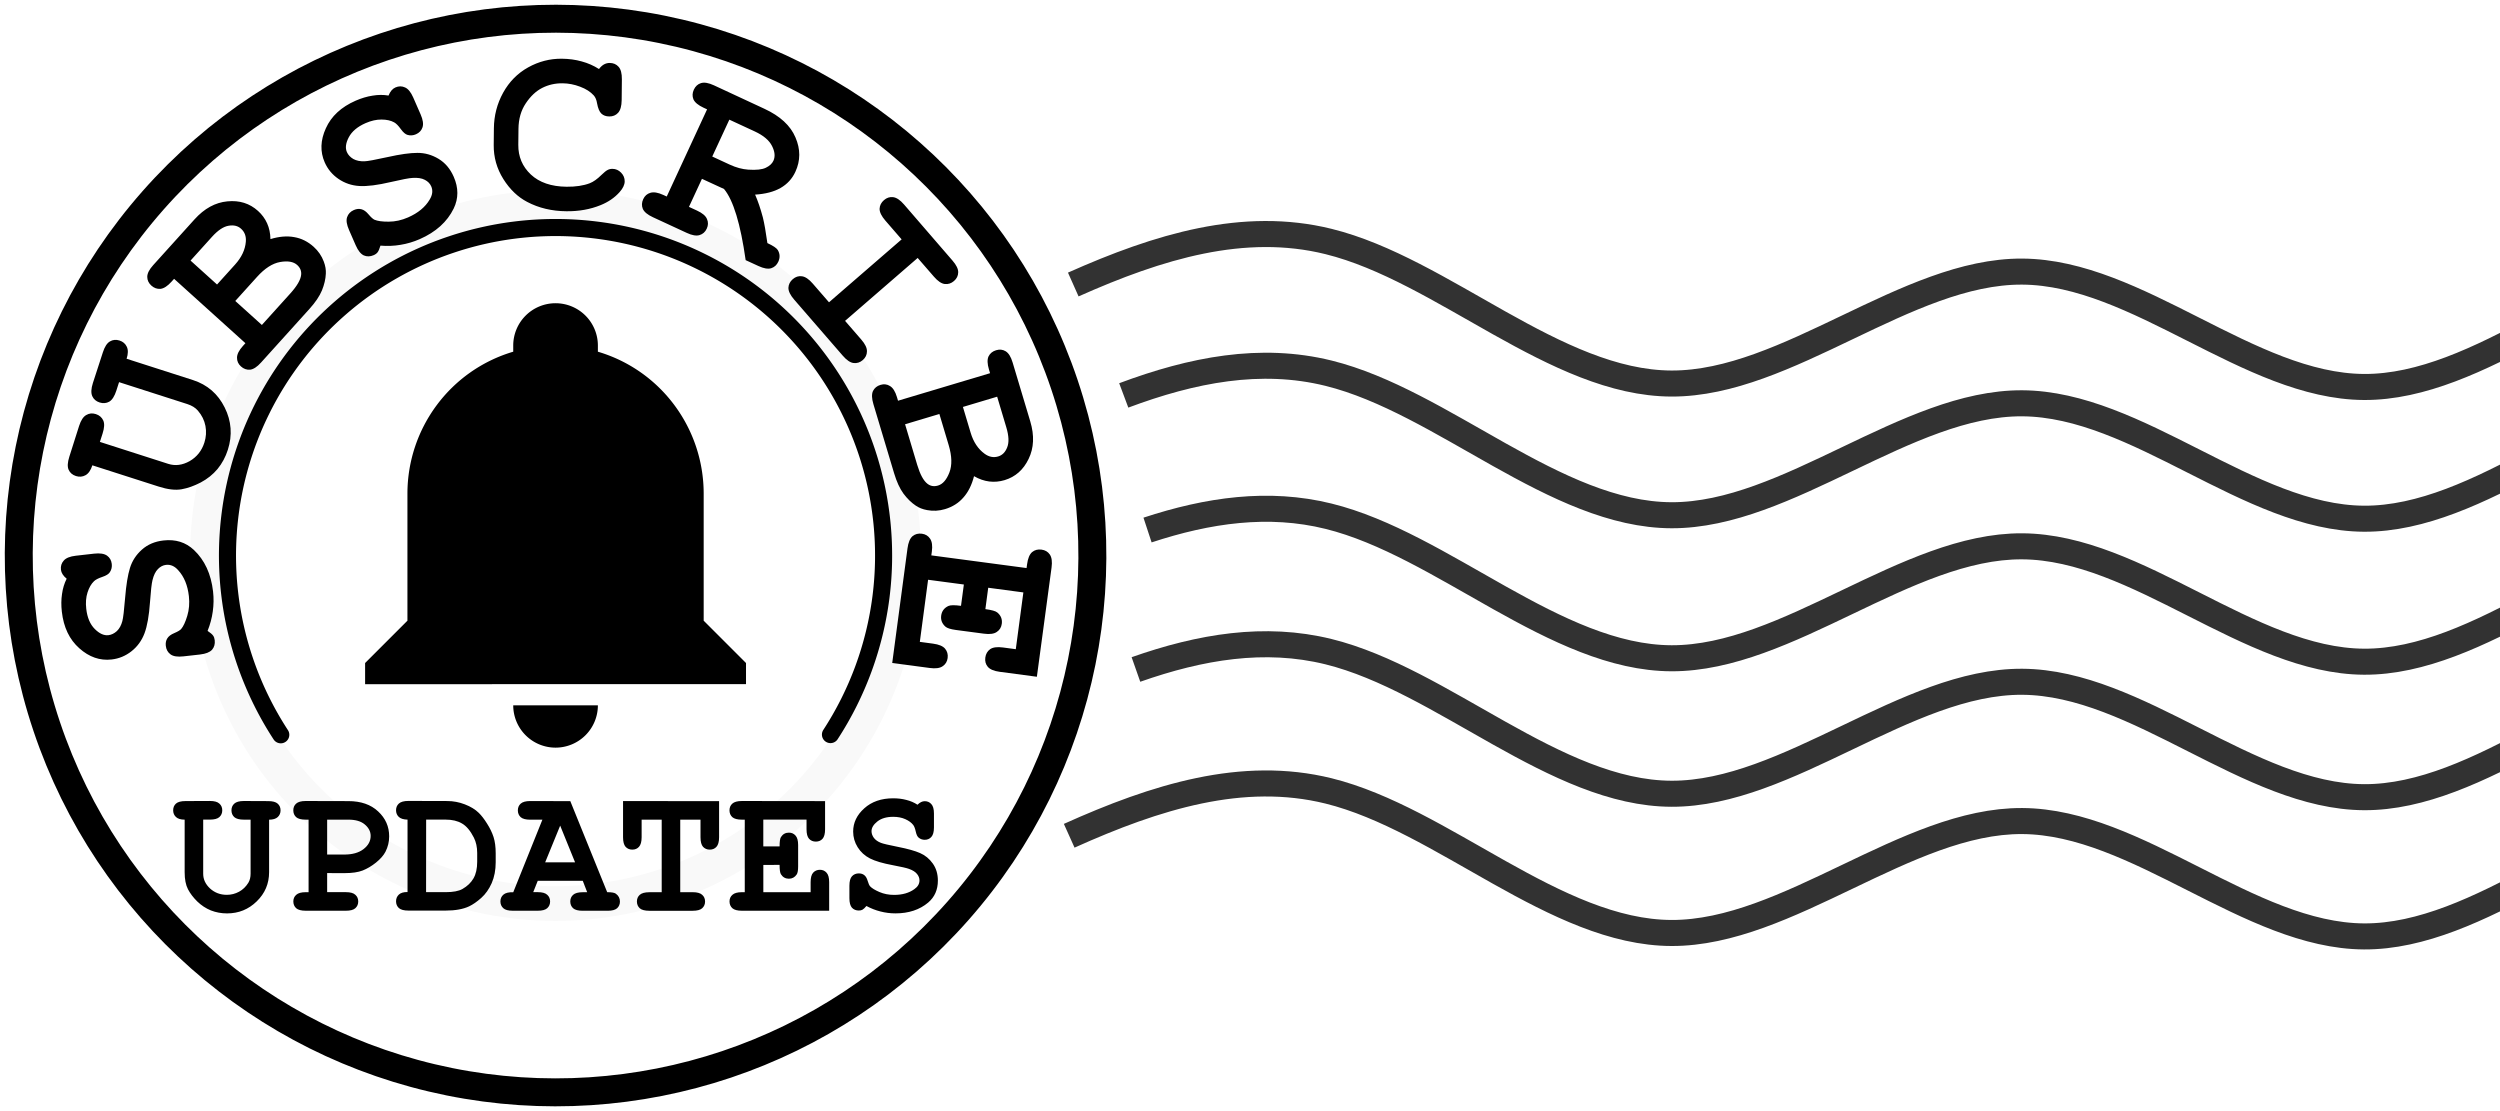 <?xml version="1.0" encoding="UTF-8" standalone="no"?>
<!-- Created with Inkscape (http://www.inkscape.org/) -->

<svg
   width="72"
   height="32"
   viewBox="0 0 72 32"
   version="1.1"
   id="svg1"
   xml:space="preserve"
   inkscape:version="1.3.2 (091e20e, 2023-11-25, custom)"
   sodipodi:docname="subscribeStampWithWaves.svg"
   inkscape:export-filename="subscribeStamp.svg"
   inkscape:export-xdpi="192"
   inkscape:export-ydpi="192"
   xmlns:inkscape="http://www.inkscape.org/namespaces/inkscape"
   xmlns:sodipodi="http://sodipodi.sourceforge.net/DTD/sodipodi-0.dtd"
   xmlns="http://www.w3.org/2000/svg"
   xmlns:svg="http://www.w3.org/2000/svg">
  <sodipodi:namedview
   id="namedview1"
   pagecolor="#505050"
   bordercolor="#ffffff"
   borderopacity="1"
   inkscape:showpageshadow="0"
   inkscape:pageopacity="0"
   inkscape:pagecheckerboard="1"
   inkscape:deskcolor="#d1d1d1"
   inkscape:document-units="px"
   inkscape:zoom="13.04833"
   inkscape:cx="53.646713"
   inkscape:cy="10.997576"
   inkscape:window-width="2560"
   inkscape:window-height="1377"
   inkscape:window-x="-8"
   inkscape:window-y="-8"
   inkscape:window-maximized="1"
   inkscape:current-layer="layer1"
   showgrid="true"><inkscape:grid
     id="grid1"
     units="px"
     originx="0"
     originy="0"
     spacingx="1"
     spacingy="1"
     empcolor="#3f3fff"
     empopacity="0.251"
     color="#3f3fff"
     opacity="0.125"
     empspacing="5"
     dotted="false"
     gridanglex="30"
     gridanglez="30"
     visible="true" /></sodipodi:namedview>
  <defs
   id="defs1"><inkscape:path-effect
     effect="bspline"
     id="path-effect18"
     is_visible="true"
     lpeversion="1.3"
     weight="33.333"
     steps="2"
     helper_size="0"
     apply_no_weight="true"
     apply_with_weight="true"
     only_selected="false"
     uniform="false" /><inkscape:path-effect
     effect="bspline"
     id="path-effect16"
     is_visible="true"
     lpeversion="1.3"
     weight="33.333"
     steps="2"
     helper_size="0"
     apply_no_weight="true"
     apply_with_weight="true"
     only_selected="false"
     uniform="false" /><inkscape:path-effect
     effect="bspline"
     id="path-effect14"
     is_visible="true"
     lpeversion="1.3"
     weight="33.333"
     steps="2"
     helper_size="0"
     apply_no_weight="true"
     apply_with_weight="true"
     only_selected="false"
     uniform="false" /><inkscape:path-effect
     effect="bspline"
     id="path-effect12"
     is_visible="true"
     lpeversion="1.3"
     weight="33.333"
     steps="2"
     helper_size="0"
     apply_no_weight="true"
     apply_with_weight="true"
     only_selected="false"
     uniform="false" /><inkscape:path-effect
     effect="bspline"
     id="path-effect10"
     is_visible="true"
     lpeversion="1.3"
     weight="33.333"
     steps="2"
     helper_size="0"
     apply_no_weight="true"
     apply_with_weight="true"
     only_selected="false"
     uniform="false" /><inkscape:path-effect
     effect="bspline"
     id="path-effect9"
     is_visible="true"
     lpeversion="1.3"
     weight="33.333"
     steps="2"
     helper_size="0"
     apply_no_weight="true"
     apply_with_weight="true"
     only_selected="false"
     uniform="false" /><inkscape:path-effect
     effect="bspline"
     id="path-effect8"
     is_visible="true"
     lpeversion="1.3"
     weight="33.333"
     steps="2"
     helper_size="0"
     apply_no_weight="true"
     apply_with_weight="true"
     only_selected="false"
     uniform="false" /><inkscape:path-effect
     effect="bspline"
     id="path-effect7"
     is_visible="true"
     lpeversion="1.3"
     weight="33.333"
     steps="2"
     helper_size="0"
     apply_no_weight="true"
     apply_with_weight="true"
     only_selected="false"
     uniform="false" /><inkscape:path-effect
     effect="skeletal"
     id="path-effect6"
     is_visible="true"
     lpeversion="1"
     pattern="M 0,18.868 C 0,8.453 8.453,0 18.868,0 c 10.415,0 18.868,8.453 18.868,18.868 0,10.415 -8.453,18.868 -18.868,18.868 C 8.453,37.736 0,29.283 0,18.868 Z"
     copytype="single_stretched"
     prop_scale="1"
     scale_y_rel="false"
     spacing="0"
     normal_offset="0"
     tang_offset="0"
     prop_units="false"
     vertical_pattern="false"
     hide_knot="false"
     fuse_tolerance="0" /><inkscape:path-effect
     effect="bspline"
     id="path-effect5"
     is_visible="true"
     lpeversion="1.3"
     weight="33.333"
     steps="2"
     helper_size="0"
     apply_no_weight="true"
     apply_with_weight="true"
     only_selected="false"
     uniform="false" /><inkscape:path-effect
     effect="spiro"
     id="path-effect4"
     is_visible="true"
     lpeversion="1" /><inkscape:path-effect
     effect="spiro"
     id="path-effect3"
     is_visible="true"
     lpeversion="1" /></defs>
  <g
   inkscape:label="Layer 1"
   inkscape:groupmode="layer"
   id="layer1">
    <path
   style="font-weight:bold;font-size:7.067px;line-height:1.25;font-family:'Courier New';-inkscape-font-specification:'Courier New, Bold';letter-spacing:0px;word-spacing:0px"
   d="m 5.98,18.171 q 0.12,0.08 0.158,0.135 0.037,0.051 0.046,0.134 0.018,0.161 -0.077,0.273 -0.099,0.108 -0.349,0.137 l -0.473,0.053 q -0.254,0.029 -0.371,-0.055 -0.121,-0.087 -0.139,-0.248 -0.014,-0.123 0.042,-0.213 0.055,-0.093 0.205,-0.155 0.146,-0.062 0.195,-0.116 0.095,-0.111 0.176,-0.378 0.081,-0.266 0.047,-0.568 -0.053,-0.47 -0.307,-0.747 -0.155,-0.177 -0.351,-0.155 -0.13,0.015 -0.233,0.12 -0.106,0.106 -0.158,0.323 -0.036,0.143 -0.071,0.63 -0.041,0.588 -0.159,0.9 -0.118,0.312 -0.373,0.514 -0.255,0.202 -0.574,0.238 -0.504,0.057 -0.929,-0.322 -0.428,-0.379 -0.504,-1.054 -0.031,-0.271 0.005,-0.508 0.032,-0.24 0.134,-0.442 -0.149,-0.122 -0.165,-0.259 -0.017,-0.154 0.081,-0.263 0.095,-0.111 0.345,-0.14 l 0.528,-0.06 q 0.254,-0.029 0.375,0.058 0.117,0.084 0.135,0.238 0.015,0.13 -0.053,0.235 -0.05,0.082 -0.22,0.139 -0.171,0.057 -0.239,0.124 -0.119,0.114 -0.186,0.323 -0.067,0.209 -0.037,0.47 0.043,0.381 0.246,0.583 0.2,0.2 0.392,0.178 0.13,-0.015 0.244,-0.118 0.11,-0.106 0.158,-0.289 0.035,-0.122 0.08,-0.672 0.045,-0.554 0.139,-0.856 0.094,-0.306 0.343,-0.528 0.249,-0.223 0.623,-0.265 0.521,-0.059 0.875,0.273 0.466,0.44 0.552,1.195 0.033,0.291 -0.008,0.577 -0.038,0.282 -0.149,0.558 z m -2.334,-7.839 1.909,0.613 q 0.624,0.201 0.916,0.791 0.293,0.587 0.091,1.218 -0.1,0.312 -0.297,0.553 -0.199,0.237 -0.484,0.388 -0.283,0.148 -0.552,0.196 -0.272,0.047 -0.66,-0.078 L 2.66,13.401 q -0.069,0.214 -0.197,0.285 -0.128,0.071 -0.276,0.024 -0.151,-0.049 -0.21,-0.18 -0.059,-0.131 0.02,-0.378 l 0.281,-0.885 q 0.078,-0.243 0.206,-0.314 0.126,-0.076 0.277,-0.027 0.151,0.049 0.213,0.184 0.059,0.131 -0.019,0.374 l -0.078,0.243 1.968,0.632 q 0.302,0.097 0.616,-0.078 0.311,-0.179 0.425,-0.534 0.076,-0.237 0.031,-0.479 Q 5.871,12.026 5.699,11.826 5.591,11.701 5.397,11.638 l -1.968,-0.632 -0.078,0.243 q -0.078,0.243 -0.204,0.319 -0.128,0.071 -0.279,0.023 -0.151,-0.049 -0.21,-0.18 -0.061,-0.136 0.017,-0.379 l 0.287,-0.883 q 0.078,-0.243 0.203,-0.315 0.126,-0.076 0.277,-0.027 0.148,0.047 0.21,0.18 0.063,0.132 -0.006,0.346 z M 7.068,9.884 5.014,8.03 4.94,8.112 Q 4.769,8.302 4.623,8.319 4.477,8.331 4.359,8.225 4.242,8.119 4.241,7.974 4.241,7.825 4.412,7.636 L 5.601,6.319 Q 6.026,5.848 6.549,5.799 7.069,5.748 7.43,6.074 7.602,6.229 7.693,6.432 7.784,6.635 7.789,6.886 8.162,6.772 8.473,6.829 8.783,6.882 9.034,7.108 9.234,7.289 9.325,7.533 9.395,7.718 9.384,7.884 9.374,8.112 9.272,8.364 9.168,8.614 8.911,8.898 L 7.519,10.44 Q 7.348,10.63 7.203,10.647 7.057,10.659 6.939,10.553 6.824,10.449 6.826,10.302 6.826,10.153 6.994,9.966 Z M 6.251,8.194 6.771,7.618 Q 7.051,7.308 7.08,6.962 7.1,6.729 6.943,6.588 6.805,6.463 6.585,6.501 6.362,6.537 6.105,6.821 L 5.488,7.505 Z M 7.542,9.359 8.361,8.452 Q 8.65,8.132 8.673,7.916 8.691,7.751 8.558,7.631 8.399,7.488 8.067,7.546 7.736,7.605 7.403,7.974 L 6.776,8.668 Z M 10.957,7.074 q -0.041,0.139 -0.082,0.191 -0.038,0.051 -0.114,0.084 -0.149,0.065 -0.283,0.007 -0.133,-0.062 -0.234,-0.293 L 10.053,6.626 Q 9.95,6.392 9.996,6.256 10.043,6.114 10.191,6.049 q 0.114,-0.05 0.216,-0.023 0.105,0.025 0.209,0.15 0.102,0.121 0.168,0.152 0.135,0.058 0.413,0.056 0.278,-0.001 0.556,-0.123 0.433,-0.19 0.622,-0.514 0.123,-0.201 0.044,-0.381 -0.053,-0.12 -0.184,-0.187 -0.132,-0.07 -0.356,-0.055 -0.147,0.008 -0.622,0.118 -0.574,0.135 -0.907,0.115 Q 10.019,5.337 9.75,5.154 9.481,4.97 9.352,4.677 9.148,4.212 9.385,3.694 9.619,3.173 10.242,2.9 q 0.25,-0.109 0.486,-0.145 0.238,-0.041 0.462,-0.003 0.072,-0.179 0.199,-0.234 0.142,-0.062 0.275,-3.94e-5 0.135,0.058 0.236,0.288 l 0.213,0.487 q 0.103,0.234 0.055,0.375 -0.046,0.137 -0.188,0.199 -0.12,0.053 -0.24,0.019 Q 11.647,3.862 11.542,3.716 11.437,3.57 11.352,3.524 11.208,3.444 10.989,3.443 10.769,3.441 10.529,3.546 10.178,3.7 10.045,3.954 q -0.132,0.25 -0.054,0.427 0.053,0.12 0.185,0.198 0.134,0.073 0.323,0.066 0.127,-0.003 0.666,-0.122 0.542,-0.121 0.859,-0.12 0.32,-8.683e-4 0.606,0.171 0.286,0.172 0.437,0.516 0.211,0.48 -0.001,0.916 -0.282,0.576 -0.978,0.881 -0.269,0.118 -0.554,0.164 -0.281,0.048 -0.577,0.023 z m 6.293,-5.085 q 0.066,-0.089 0.143,-0.133 0.08,-0.044 0.17,-0.043 0.155,0.002 0.251,0.109 0.099,0.108 0.096,0.363 l -0.006,0.6 q -0.003,0.255 -0.104,0.365 -0.098,0.106 -0.253,0.104 -0.141,-0.001 -0.227,-0.082 -0.085,-0.08 -0.125,-0.298 -0.023,-0.145 -0.094,-0.225 -0.14,-0.157 -0.394,-0.252 -0.251,-0.096 -0.506,-0.098 -0.317,-0.003 -0.584,0.132 -0.267,0.135 -0.474,0.444 -0.207,0.308 -0.211,0.736 l -0.005,0.459 q -0.005,0.511 0.361,0.856 0.369,0.345 1.028,0.352 0.393,0.004 0.667,-0.1 0.159,-0.061 0.341,-0.242 0.112,-0.109 0.174,-0.14 0.062,-0.034 0.142,-0.033 0.141,0.001 0.247,0.109 0.106,0.108 0.104,0.253 -0.002,0.145 -0.148,0.309 -0.213,0.239 -0.546,0.374 -0.447,0.182 -0.985,0.176 Q 15.684,6.079 15.183,5.815 14.778,5.604 14.496,5.156 14.214,4.705 14.219,4.177 l 0.005,-0.48 q 0.005,-0.552 0.266,-1.026 0.264,-0.477 0.722,-0.731 0.458,-0.254 0.969,-0.249 0.307,0.003 0.572,0.078 0.268,0.072 0.498,0.219 z m 2.966,3.161 -0.374,0.808 0.232,0.107 q 0.232,0.107 0.287,0.243 0.06,0.134 -0.007,0.278 -0.065,0.141 -0.207,0.185 -0.138,0.043 -0.369,-0.064 l -0.974,-0.451 q -0.232,-0.107 -0.291,-0.241 -0.055,-0.136 0.012,-0.28 0.065,-0.141 0.206,-0.182 0.142,-0.044 0.371,0.061 l 0.1,0.046 1.162,-2.511 -0.1,-0.046 Q 20.031,2.995 19.971,2.861 q -0.055,-0.136 0.012,-0.28 0.067,-0.144 0.204,-0.187 0.142,-0.044 0.374,0.063 l 1.452,0.675 q 0.68,0.314 0.896,0.825 0.221,0.509 -0.002,0.991 -0.139,0.301 -0.429,0.467 -0.288,0.163 -0.731,0.19 0.121,0.273 0.224,0.659 0.061,0.245 0.13,0.737 0.244,0.113 0.299,0.199 0.096,0.162 0.015,0.338 -0.065,0.141 -0.204,0.187 -0.138,0.043 -0.369,-0.064 L 21.475,7.492 Q 21.253,5.925 20.852,5.443 Z m 0.297,-0.642 0.501,0.232 q 0.279,0.129 0.537,0.146 0.347,0.023 0.505,-0.055 0.161,-0.077 0.218,-0.2 0.084,-0.182 -0.039,-0.425 -0.122,-0.246 -0.494,-0.419 l -0.736,-0.341 z m 5.916,2.921 -2.091,1.812 0.468,0.54 q 0.167,0.193 0.162,0.339 -6.94e-4,0.147 -0.121,0.251 -0.117,0.102 -0.265,0.084 -0.143,-0.018 -0.31,-0.211 L 22.873,8.63 q -0.167,-0.193 -0.167,-0.34 0.006,-0.146 0.126,-0.25 0.117,-0.102 0.26,-0.084 0.148,0.018 0.315,0.211 L 23.875,8.706 25.967,6.894 25.499,6.354 q -0.167,-0.193 -0.167,-0.34 0.006,-0.146 0.126,-0.25 0.12,-0.104 0.263,-0.086 0.148,0.018 0.315,0.211 l 1.396,1.616 q 0.167,0.193 0.164,0.337 -6.95e-4,0.147 -0.121,0.251 -0.12,0.104 -0.268,0.086 -0.143,-0.018 -0.31,-0.211 z m -0.566,4.112 2.651,-0.793 -0.032,-0.106 q -0.073,-0.245 -0.012,-0.378 0.065,-0.131 0.217,-0.177 0.152,-0.046 0.275,0.029 0.128,0.077 0.201,0.322 l 0.509,1.699 q 0.182,0.608 -0.048,1.08 -0.226,0.471 -0.692,0.611 -0.221,0.066 -0.442,0.039 -0.221,-0.028 -0.438,-0.153 -0.096,0.378 -0.306,0.614 -0.206,0.238 -0.53,0.335 -0.258,0.077 -0.514,0.028 -0.194,-0.035 -0.331,-0.131 -0.189,-0.127 -0.352,-0.345 -0.159,-0.219 -0.269,-0.586 l -0.596,-1.99 q -0.073,-0.245 -0.012,-0.378 0.065,-0.131 0.217,-0.177 0.149,-0.045 0.273,0.034 0.128,0.077 0.2,0.318 z m 1.869,0.179 0.223,0.744 q 0.12,0.4 0.401,0.604 0.189,0.138 0.391,0.078 0.179,-0.053 0.26,-0.262 0.085,-0.209 -0.025,-0.576 l -0.264,-0.883 z m -1.666,0.499 0.35,1.17 q 0.124,0.413 0.296,0.545 0.131,0.101 0.303,0.05 0.205,-0.061 0.327,-0.375 0.122,-0.314 -0.02,-0.79 l -0.268,-0.896 z m 1.693,4.615 -1.03,-0.137 -0.238,1.789 0.38,0.051 q 0.253,0.034 0.346,0.144 0.096,0.114 0.075,0.271 -0.021,0.154 -0.143,0.235 -0.119,0.085 -0.372,0.051 l -1.081,-0.144 0.44,-3.301 q 0.034,-0.253 0.144,-0.35 0.113,-0.093 0.271,-0.072 0.154,0.021 0.235,0.143 0.085,0.123 0.051,0.372 l -0.015,0.109 2.743,0.365 0.015,-0.109 q 0.034,-0.253 0.144,-0.35 0.113,-0.093 0.271,-0.072 0.157,0.021 0.239,0.14 0.085,0.123 0.051,0.376 l -0.423,3.146 -1.067,-0.142 q -0.25,-0.033 -0.346,-0.144 -0.093,-0.11 -0.072,-0.267 0.021,-0.157 0.14,-0.242 0.119,-0.082 0.372,-0.048 l 0.366,0.049 0.218,-1.635 -1.012,-0.135 -0.082,0.616 q 0.274,0.036 0.345,0.098 0.153,0.128 0.128,0.323 -0.021,0.154 -0.143,0.235 -0.119,0.085 -0.372,0.051 L 27.529,18.143 q -0.229,-0.031 -0.301,-0.096 -0.146,-0.131 -0.122,-0.316 0.026,-0.195 0.208,-0.279 0.086,-0.041 0.363,-0.004 z"
   id="text1"
   aria-label="SUBSCRIBE" />
    <circle
   style="fill:none;stroke:#000000;stroke-opacity:0.027"
   id="path1"
   cx="-10.072"
   cy="-20.262"
   r="10.021"
   transform="rotate(161.43)" />
    <circle
   style="fill:none;stroke:#000000;stroke-width:0.805;stroke-linecap:round;stroke-miterlimit:0;stroke-dasharray:none;stroke-opacity:1"
   id="path1-3"
   cx="-10.072"
   cy="-20.262"
   r="15.46"
   transform="rotate(161.43)" />
    <path
   id="path1-3-6"
   style="fill:none;stroke:#000000;stroke-width:0.492;stroke-linecap:round;stroke-miterlimit:0;stroke-dasharray:none;stroke-opacity:1"
   d="m -0.926,-22.635 a 9.448,9.448 0 0 1 0.303,2.372 v 0 a 9.448,9.448 0 0 1 -9.448,9.448 9.448,9.448 0 0 1 -9.448,-9.448 9.448,9.448 0 0 1 3.584,-7.408"
   transform="rotate(161.43)" />
    <path
   style="font-weight:bold;font-size:5.333px;line-height:1.25;font-family:'Courier New';-inkscape-font-specification:'Courier New, Bold';letter-spacing:0px;word-spacing:0px"
   d="m 7.75,23.606 v 1.513 q 0,0.495 -0.357,0.841 -0.354,0.346 -0.854,0.346 -0.247,0 -0.466,-0.086 Q 5.857,26.132 5.682,25.963 5.51,25.794 5.414,25.611 5.318,25.427 5.318,25.119 v -1.513 q -0.169,0 -0.25,-0.076 -0.081,-0.076 -0.081,-0.193 0,-0.12 0.081,-0.193 0.081,-0.073 0.276,-0.073 l 0.701,-0.003 q 0.193,0 0.273,0.076 0.083,0.073 0.083,0.193 0,0.12 -0.083,0.195 -0.081,0.073 -0.273,0.073 H 5.852 v 1.56 q 0,0.24 0.198,0.424 0.201,0.182 0.482,0.182 0.187,0 0.352,-0.089 0.164,-0.089 0.268,-0.258 0.065,-0.107 0.065,-0.26 V 23.606 H 7.023 q -0.193,0 -0.276,-0.073 -0.081,-0.076 -0.081,-0.195 0,-0.12 0.081,-0.193 0.083,-0.076 0.276,-0.076 l 0.701,0.003 q 0.193,0 0.273,0.073 0.083,0.073 0.083,0.193 0,0.117 -0.081,0.193 -0.081,0.076 -0.25,0.076 z m 1.672,1.539 v 0.549 h 0.539 q 0.193,0 0.273,0.076 0.083,0.073 0.083,0.193 0,0.117 -0.083,0.193 -0.081,0.073 -0.273,0.073 H 8.805 q -0.193,0 -0.276,-0.073 -0.081,-0.076 -0.081,-0.195 0,-0.117 0.083,-0.19 0.083,-0.076 0.273,-0.076 h 0.083 v -2.089 h -0.083 q -0.193,0 -0.276,-0.073 -0.081,-0.076 -0.081,-0.195 0,-0.12 0.081,-0.193 0.083,-0.076 0.276,-0.076 l 1.229,0.003 q 0.542,0 0.857,0.297 0.318,0.294 0.318,0.719 0,0.234 -0.107,0.443 -0.081,0.156 -0.271,0.31 -0.188,0.151 -0.385,0.229 -0.195,0.076 -0.518,0.076 z m 0,-0.534 h 0.495 q 0.349,0 0.552,-0.156 0.206,-0.159 0.206,-0.38 0,-0.188 -0.167,-0.328 -0.164,-0.141 -0.471,-0.141 H 9.422 Z m 2.315,1.083 v -2.089 q -0.169,-0.003 -0.25,-0.076 -0.081,-0.076 -0.081,-0.193 0,-0.12 0.081,-0.193 0.083,-0.076 0.276,-0.076 l 1.117,0.003 q 0.26,0 0.508,0.096 0.25,0.096 0.401,0.245 0.115,0.112 0.237,0.307 0.125,0.195 0.188,0.388 0.062,0.193 0.062,0.471 v 0.255 q 0,0.339 -0.115,0.602 -0.115,0.26 -0.302,0.427 -0.185,0.164 -0.349,0.242 -0.26,0.122 -0.674,0.122 h -1.073 q -0.193,0 -0.276,-0.073 -0.081,-0.076 -0.081,-0.195 0,-0.117 0.081,-0.193 0.083,-0.076 0.25,-0.073 z m 0.534,0 h 0.568 q 0.318,0 0.479,-0.091 0.211,-0.12 0.318,-0.305 0.107,-0.185 0.107,-0.479 v -0.253 q 0,-0.253 -0.096,-0.443 -0.151,-0.297 -0.341,-0.406 -0.188,-0.112 -0.471,-0.112 h -0.562 z m 4.513,-0.326 H 15.487 l -0.13,0.326 h 0.13 q 0.193,0 0.273,0.076 0.083,0.073 0.083,0.193 0,0.117 -0.083,0.193 -0.081,0.073 -0.273,0.073 h -0.719 q -0.193,0 -0.273,-0.073 -0.083,-0.076 -0.083,-0.195 0,-0.12 0.086,-0.195 0.086,-0.076 0.284,-0.07 l 0.839,-2.089 H 15.271 q -0.193,0 -0.276,-0.073 -0.081,-0.076 -0.081,-0.195 0,-0.12 0.081,-0.193 0.083,-0.076 0.276,-0.076 l 1.154,0.003 1.062,2.622 q 0.188,0 0.247,0.042 0.12,0.086 0.12,0.227 0,0.117 -0.081,0.193 -0.081,0.073 -0.273,0.073 H 16.781 q -0.193,0 -0.276,-0.073 -0.081,-0.076 -0.081,-0.195 0,-0.117 0.081,-0.19 0.083,-0.076 0.276,-0.076 h 0.13 z M 16.562,24.835 16.133,23.778 15.701,24.835 Z m 3.029,-1.229 v 2.089 h 0.359 q 0.193,0 0.273,0.076 0.083,0.073 0.083,0.193 0,0.117 -0.083,0.193 -0.081,0.073 -0.273,0.073 h -1.25 q -0.193,0 -0.276,-0.073 -0.081,-0.076 -0.081,-0.195 0,-0.117 0.081,-0.19 0.083,-0.076 0.276,-0.076 h 0.357 v -2.089 h -0.578 v 0.505 q 0,0.193 -0.076,0.276 -0.073,0.081 -0.193,0.081 -0.117,0 -0.193,-0.081 -0.073,-0.083 -0.073,-0.276 v -1.042 l 2.766,0.003 v 1.039 q 0,0.193 -0.076,0.276 -0.073,0.081 -0.193,0.081 -0.117,0 -0.193,-0.081 -0.073,-0.083 -0.073,-0.276 v -0.505 z m 2.393,1.305 v 0.784 h 1.362 v -0.289 q 0,-0.193 0.073,-0.273 0.076,-0.083 0.195,-0.083 0.117,0 0.19,0.083 0.076,0.081 0.076,0.273 v 0.823 h -2.513 q -0.193,0 -0.276,-0.073 -0.081,-0.076 -0.081,-0.195 0,-0.117 0.083,-0.19 0.083,-0.076 0.273,-0.076 h 0.083 v -2.089 h -0.083 q -0.193,0 -0.276,-0.073 -0.081,-0.076 -0.081,-0.195 0,-0.12 0.081,-0.193 0.083,-0.076 0.276,-0.076 l 2.396,0.003 v 0.812 q 0,0.19 -0.073,0.273 -0.073,0.081 -0.193,0.081 -0.12,0 -0.195,-0.081 -0.073,-0.081 -0.073,-0.273 v -0.279 h -1.245 v 0.771 h 0.469 q 0,-0.208 0.039,-0.268 0.081,-0.128 0.229,-0.128 0.117,0 0.19,0.083 0.076,0.081 0.076,0.273 v 0.615 q 0,0.174 -0.042,0.234 -0.083,0.122 -0.224,0.122 -0.148,0 -0.229,-0.128 -0.039,-0.06 -0.039,-0.271 z m 2.969,1.182 q -0.07,0.083 -0.115,0.107 -0.042,0.023 -0.104,0.023 -0.122,0 -0.198,-0.081 -0.073,-0.083 -0.073,-0.273 v -0.359 q 0,-0.193 0.073,-0.273 0.076,-0.083 0.198,-0.083 0.094,0 0.156,0.049 0.065,0.049 0.099,0.167 0.034,0.115 0.07,0.156 0.076,0.081 0.268,0.164 0.193,0.083 0.422,0.083 0.357,0 0.586,-0.167 0.146,-0.102 0.146,-0.25 0,-0.099 -0.07,-0.185 -0.07,-0.089 -0.229,-0.146 -0.104,-0.039 -0.466,-0.107 -0.438,-0.081 -0.661,-0.195 -0.224,-0.115 -0.354,-0.323 -0.13,-0.208 -0.13,-0.451 0,-0.383 0.32,-0.669 0.32,-0.289 0.833,-0.289 0.206,0 0.38,0.047 0.177,0.044 0.32,0.138 0.104,-0.102 0.208,-0.102 0.117,0 0.19,0.083 0.076,0.081 0.076,0.271 v 0.401 q 0,0.193 -0.076,0.276 -0.073,0.081 -0.19,0.081 -0.099,0 -0.172,-0.06 -0.057,-0.044 -0.086,-0.177 -0.029,-0.133 -0.073,-0.19 -0.076,-0.099 -0.227,-0.167 -0.151,-0.068 -0.349,-0.068 -0.289,0 -0.458,0.135 -0.167,0.133 -0.167,0.279 0,0.099 0.068,0.193 0.07,0.091 0.203,0.143 0.089,0.036 0.497,0.117 0.411,0.081 0.63,0.177 0.221,0.096 0.367,0.302 0.146,0.206 0.146,0.49 0,0.396 -0.279,0.633 -0.37,0.312 -0.943,0.312 -0.221,0 -0.432,-0.055 -0.208,-0.052 -0.406,-0.159 z"
   id="text2"
   aria-label="UPDATES" />
    <path
   d="m 21.485,19.095 v 0.609 H 10.515 v -0.609 l 1.219,-1.219 v -3.657 c 0,-1.889 1.237,-3.553 3.047,-4.09 0,-0.061 0,-0.116 0,-0.177 A 1.219,1.219 0 0 1 16,8.733 1.219,1.219 0 0 1 17.219,9.952 c 0,0.061 0,0.116 0,0.177 1.81,0.536 3.047,2.2 3.047,4.09 v 3.657 l 1.219,1.219 m -4.266,1.219 A 1.219,1.219 0 0 1 16,21.532 1.219,1.219 0 0 1 14.781,20.314"
   id="path1-2"
   style="stroke-width:0.609" />
  <path
   id="path36"
   style="fill:none;stroke:#000000;stroke-width:0.75;stroke-dasharray:none;stroke-opacity:0.801"
   d="M 30.91 8.194 C 33.37 7.098 35.825 6.352 38.261 6.955 C 41.548 7.767 44.8 11.037 48.142 11.046 C 51.484 11.055 54.916 7.804 58.239 7.822 C 61.563 7.84 64.778 11.127 68.084 11.145 C 71.39 11.163 74.786 7.912 78.191 7.099 C 78.771 6.961 79.352 6.893 79.933 6.884 " /><path
   id="path34"
   style="fill:none;stroke:#000000;stroke-width:0.75;stroke-dasharray:none;stroke-opacity:0.801"
   d="M 33.049 15.265 C 34.793 14.691 36.532 14.439 38.261 14.867 C 41.548 15.679 44.8 18.949 48.142 18.958 C 51.484 18.967 54.916 15.715 58.239 15.734 C 61.563 15.752 64.778 19.039 68.084 19.057 C 71.39 19.075 74.786 15.824 78.191 15.011 C 78.771 14.872 79.352 14.805 79.933 14.796 " /><path
   id="path32"
   style="fill:none;stroke:#000000;stroke-width:0.75;stroke-dasharray:none;stroke-opacity:0.801"
   d="M 32.364 11.388 C 34.337 10.65 36.305 10.264 38.261 10.748 C 41.548 11.561 44.8 14.83 48.142 14.839 C 51.484 14.848 54.916 11.597 58.239 11.615 C 61.563 11.633 64.778 14.921 68.084 14.939 C 71.39 14.957 74.786 11.705 78.191 10.892 C 78.771 10.754 79.352 10.686 79.933 10.677 " /><path
   id="path30"
   style="fill:none;stroke:#000000;stroke-width:0.75;stroke-dasharray:none;stroke-opacity:0.801"
   d="M 32.715 19.281 C 34.571 18.628 36.422 18.314 38.261 18.768 C 41.548 19.581 44.8 22.851 48.142 22.86 C 51.484 22.869 54.916 19.617 58.239 19.635 C 61.563 19.653 64.778 22.941 68.084 22.959 C 71.39 22.977 74.786 19.726 78.191 18.913 C 78.771 18.774 79.352 18.707 79.933 18.698 " /><path
   id="path28"
   style="fill:none;stroke:#000000;stroke-width:0.75;stroke-dasharray:none;stroke-opacity:0.801"
   d="M 30.793 24.07 C 33.292 22.946 35.787 22.167 38.261 22.778 C 41.548 23.591 44.8 26.861 48.142 26.87 C 51.484 26.879 54.916 23.627 58.239 23.646 C 61.563 23.664 64.778 26.951 68.084 26.969 C 71.39 26.987 74.786 23.736 78.191 22.923 C 78.771 22.784 79.352 22.717 79.933 22.708 " /></g>
</svg>
